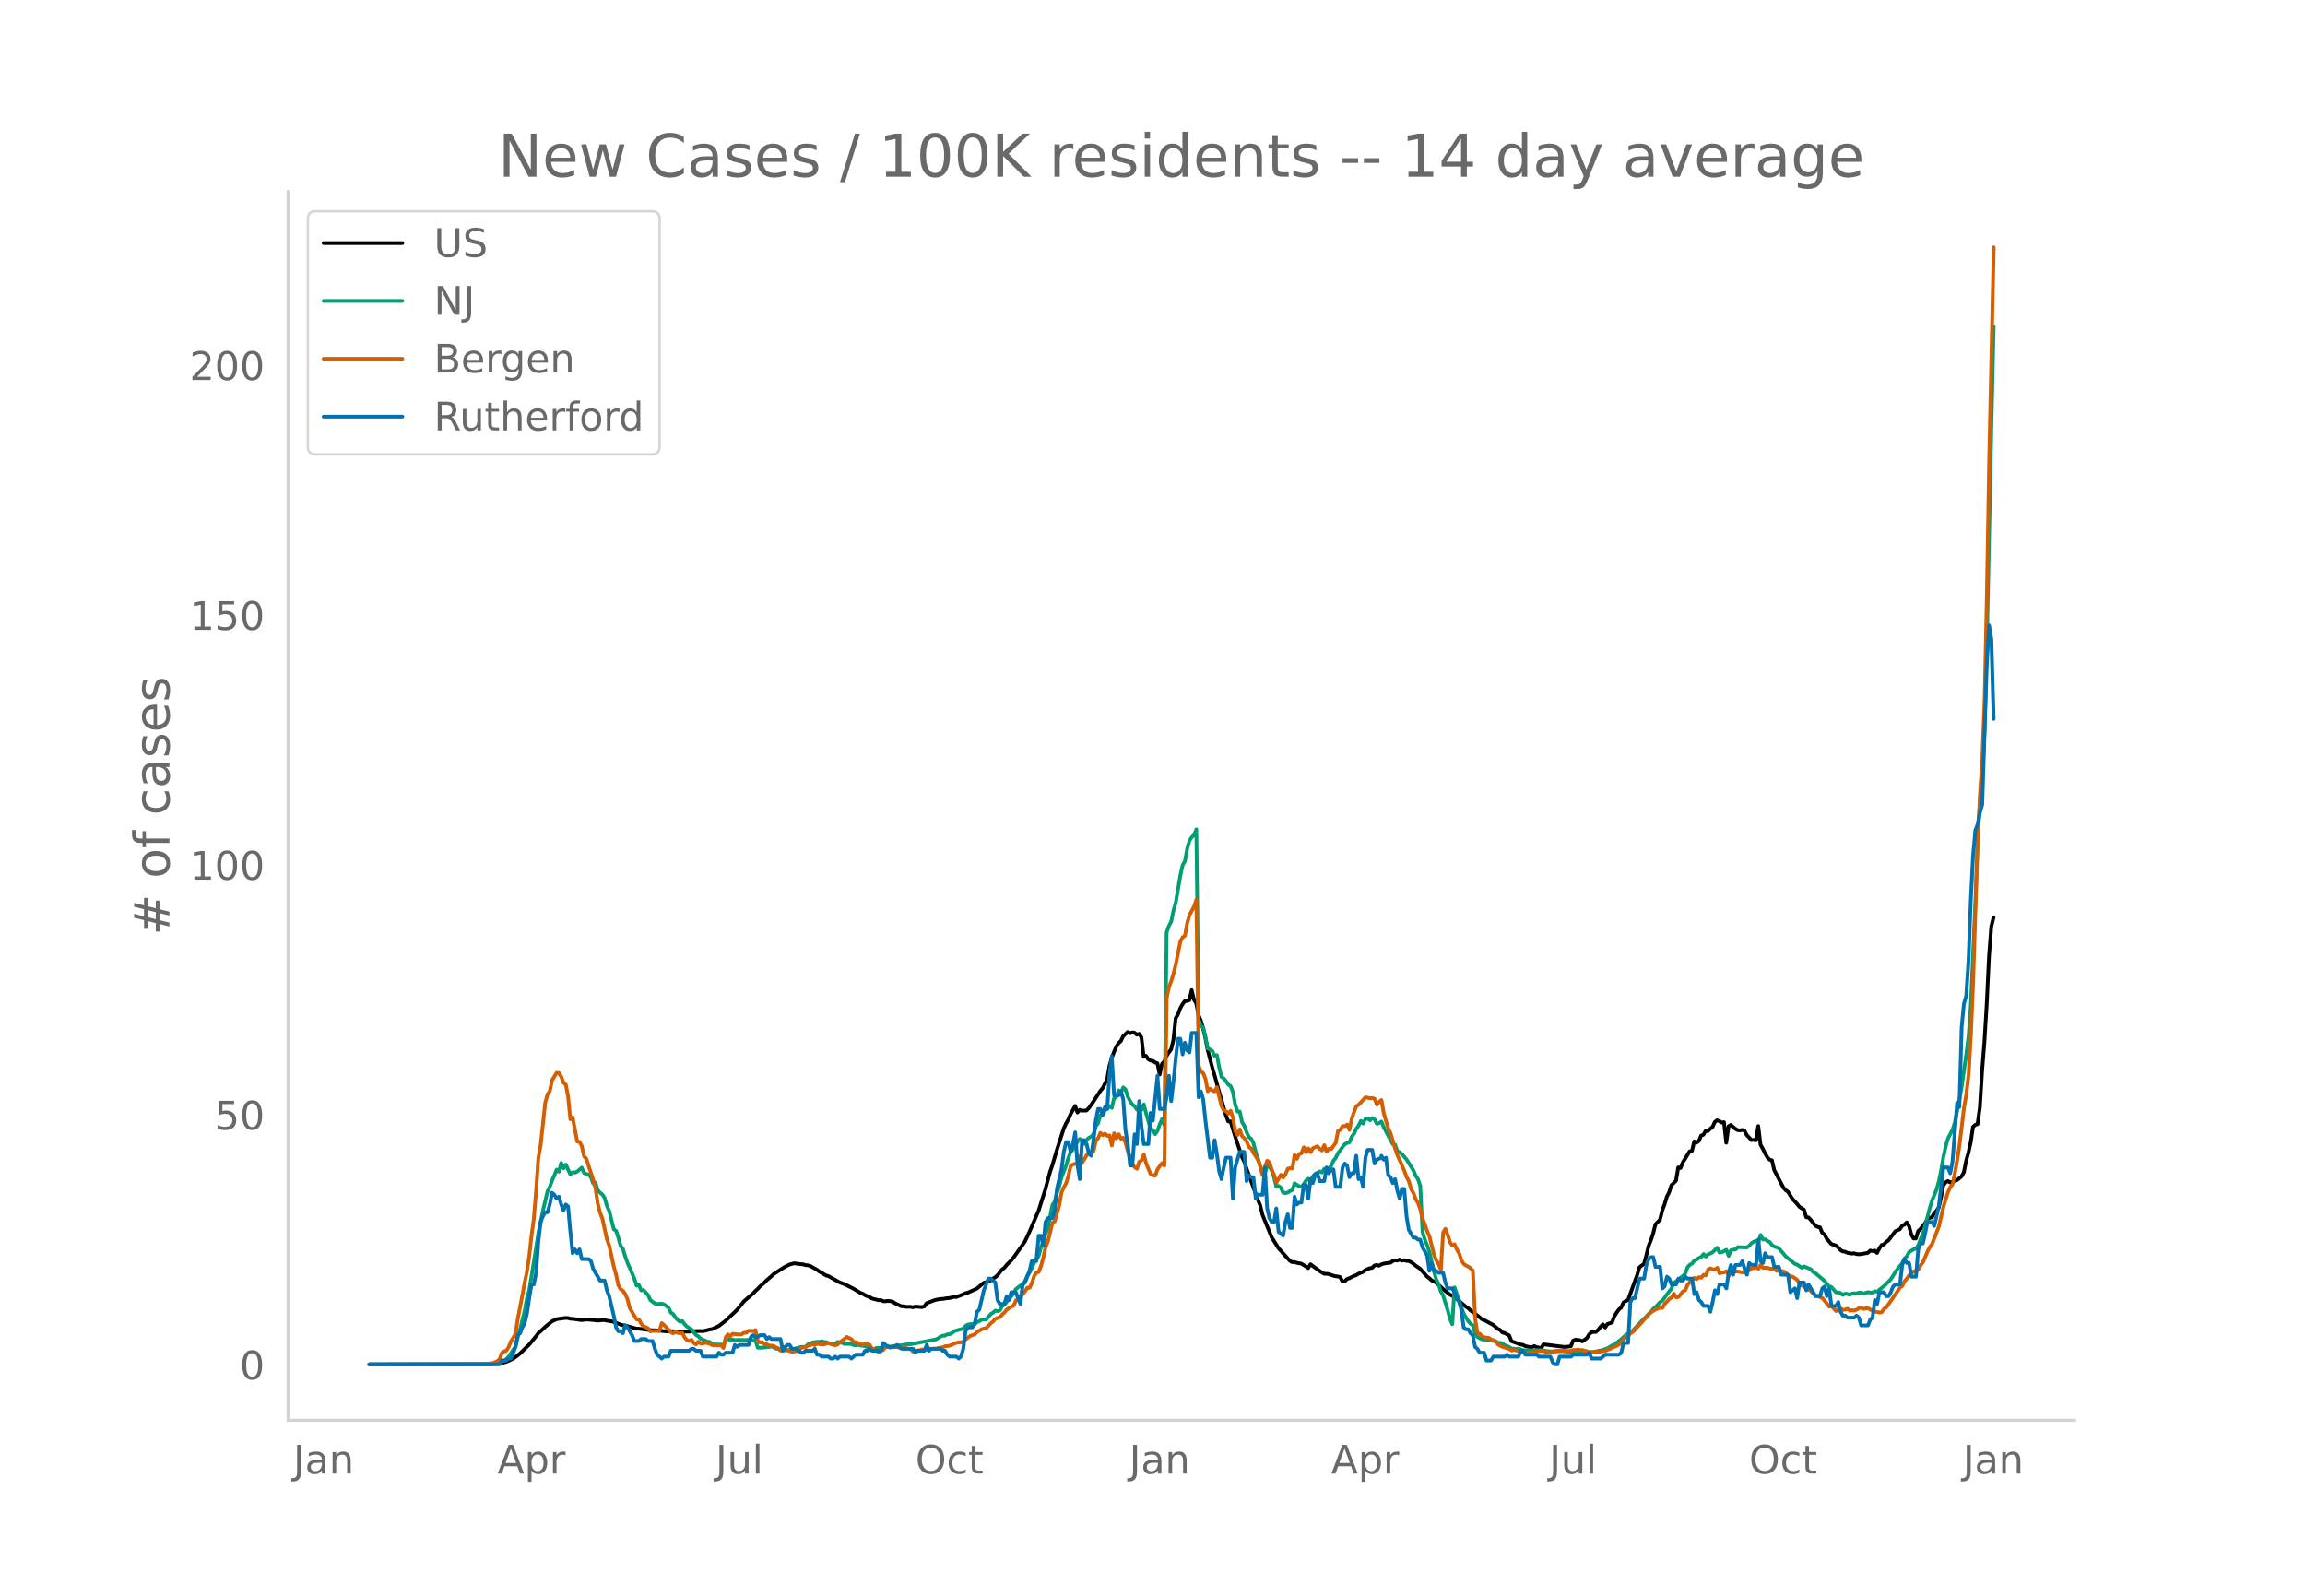 <svg height="864" viewBox="0 0 936 648" width="1248" xmlns="http://www.w3.org/2000/svg" xmlns:xlink="http://www.w3.org/1999/xlink"><defs><style>*{stroke-linecap:butt;stroke-linejoin:round}</style></defs><g id="figure_1"><path d="M0 648h936V0H0z" style="fill:#fff" id="patch_1"/><g id="axes_1"><path d="M117 576.72h725.4V77.76H117z" style="fill:none" id="patch_2"/><path clip-path="url(#p3b3c6db524)" d="m149.973 554.04 48.23-.095 3.71-.16 1.855-.282 1.855-.527 1.855-.824.927-.449 1.855-1.368.928-.74 3.71-3.617 2.782-3.394.928-1.262.927-.754 1.855-1.783 2.783-2.254 1.855-.851 1.855-.287 1.855-.22.927.035.928.296.927.013 3.71.54 1.856-.262 1.855.131 2.782.3 1.855-.157.928-.035.927.24 1.855.27.928.234 2.782 1.107.928.246.927.104 4.638 1.302.927.006 4.638.59 2.782.097 3.71.389 1.855-.075.928.009 1.855.317.927-.216 1.855.051 1.855.044.928-.182 3.71-.091.927.078 1.855-.43.928-.285.927-.094 2.783-1.304 2.782-2.136 4.638-4.427 1.855-2.289.927-1.162 3.71-3.19.928-.992.927-.827.928-1.002 1.855-1.622.927-.975 1.855-1.57.928-.89 4.637-2.98 1.855-.9 1.855-.502 2.783.373.927.07.928.297.927.08.928.25 2.782 1.572.928.707 2.782 1.607.928.254 4.637 2.595 1.855.651 3.71 1.876 2.783 1.7.927.298.928.626 1.855.769.927.57 2.783.701.927-.036.928.467.927-.016.928-.136 1.855.226.927.673 2.783 1.315.927-.045.928.244 1.855-.014.927.213.928-.301 2.782.21.928-.282.927-1.315 2.783-1.051.927-.31 1.855-.333.928-.021 1.855-.321.927-.05 1.855-.47.928.057 2.782-1.077.928-.494.927-.194 3.71-1.668 2.783-2.368.928-.22.927-.566.928-.134.927-.783.928-.495.927-.828 1.855-2.352.928-.66.927-1.176 1.855-1.855.928-1.118 4.637-6.516 1.855-3.977 3.71-8.584 2.783-8.803 1.855-6.91.927-2.693 1.855-6.26 2.783-8.674.927-2.031.928-1.65.927-2.172 1.855-3.349.928 2.679.927-1.075.928.337 1.855-.09.927-.998 1.855-2.61 2.783-4.302.927-1.1 1.855-3.576.928-5.398.927-3.298.928-2.478.927-2.124.928-1.467.927-.836.928-1.928 1.855-1.757.927.521.928-.353.927.133.928.798.927-.355.928 1.4.927 7.93.928-.411.927 1.419.928.524.927.094.928.7.927.296.928 4.59.927-4.314.928-.966.927-2.222.928-1.474.927-1.245.928-3.835.927-8.825.928-1.548.927-2.482.928-1.648.927-1.278.928-.017.927-.375.928-4.09.927 3.95.928 1.399.927 4.888.928 2.123.927 3.112.928 3.968.927 4.823 1.855 7.182.928 3.08 1.855 6.751 2.782 9.582.928 2.486.927-.032 1.855 6.05 2.783 8.385.927 1.872.928 2.809 1.855 5.08 2.782 7.714.928 2.208.927 3.824 3.71 9.1 2.783 4.453 3.71 4.166.927.97.928.569.927-.063.928.305 1.855.355 1.855 1.124.927.668.928-1.548 3.71 2.723 1.855 1.15.927-.02.928.137 1.855.64.927.224.928.095.927.26.928 1.757.927-.038.928-.958.927-.297 1.855-.949.928-.288.927-.6 1.855-.737.928-.739 1.855-.78.927-.117.928-.966.927-.23.928.3.928-.5.927-.313 1.855-.332.928-.053.927-.666.928-.345.927.154.928-.431.927.453.928-.202.927.28.928.042.927.467.928.628.927.786 1.855 1.267 2.783 3.134.927.711.928.876 1.855.922 2.782 2.569 1.855 1.538.928.742 1.855.974 4.637 3.955.928.57.927.916 1.855 1.281 2.783 2.293.927.36 3.71 1.985 1.855 1.61.928.408.927 1.047.928.234 1.855.975.927 2.341 3.71 1.355.928.12.927.528 1.855.375.928.029.927-.425.928.472.927.108.928.322.927-1.62 8.348 1.05.927-.02 1.855-.239.928-2.33.927-.342 1.855.209.928.497 1.855-1.347.927-1.525.928-.9 1.855-.107.927-.876.928-1.204.927-.975.928 1.279.927-1.404 1.855-.643.928-2.41.927-1.548.928-1.306.927-.718.928-2.108.927-.61.928-.367 3.71-10.189.927-3.11.928-.763.927-.612.928-3.4.927-3.895.928-2.32.927-2.715.928-3.767 1.855-1.888.927-3.78.928-2.441.927-3.118.928-1.785.927-2.858 1.855-1.813.928-5.446.927.266.928-2.308 2.782-4.474.928-.2.927-3.861.928.525.927-.678.928-2.166.927-.377.928-1.565.927.074.928-.924.927-.704.928-2.049.927-.704.928.36.927.588.928-.17.927 8.354.928-6.665.927-.585 1.855 1.624.928.5.927.115.928-.205.927.333.928 1.802.927.92.928 1.083.927-.094.928.197.927-5.794.928 7.56.927 1.62.928 1.886.927 1.603.928.986.927.235.928 3.986 3.71 7.105.928 1.058.927.623 1.855 2.952 1.855 1.943.928 1.196.927.63.928.494.927 3.14.928.078.927.97 1.855 2.405.928.471.927.163.928 2.237.927.66.928 1.736 1.855 2.168 1.855.594.927.8.928 1.066.927.531.928.123.927.434 1.855.327.928-.112.927.298.928.078.927-.05 2.783-.511.927-.923.928.196.927-.2.928.954.927-1.794.928-1.413.927-.209.928-1.062.927-.598 2.783-3.735 1.855-.813.927-1.432.928-.433.927-.92.928 1.49.927 3.437.928 1.622.927-.015.928-2.99.927-.83 1.855-2.36.928-1.484.927-.754.928-.141.927-1.703.928-.937.927-1.287.928-4.091.927-5.014.928-1.178.927-.547.928.593 2.782-.948 1.855-1.519.928-1.673.927-4.657.928-3.331.927-4.18.928-6.25.927-.84.928-.309.927-6.772.928-15.038.927-11.654.928-15.162.927-19.374.928-12.215.927-3.765h0" style="fill:none;stroke:#000;stroke-linecap:round;stroke-width:1.5" id="line2d_1"/><path clip-path="url(#p3b3c6db524)" d="m149.973 554.04 48.23-.082 2.782-.205 1.855-.408.928-.501.927-.26.928-.718.927-.94 1.855-2.858.928-1.174.927-4.027.928-3.146 1.855-7.364.927-5.176.928-3.211 2.782-17.25.928-6.183 1.855-8.906 1.855-7.815.927-1.82.928-2.631.927-2.063.928-2.345.927.842.928-3.557.927 2.208.928-1.553 1.855 3.966.927-.816.928.131.927-.416 1.855-1.617.928 2.21 1.855.685.928.953.927 2.565.928-.33.927 3.099.928.998.927.696.928 1.393.927 3.231.928 2.051 1.855 7.441.927.633.928 2.768.927 3.374.928 1.203.927 3.051.928 2.597 1.855 4.211.927 2.192.928 2.907.927-.293.928 2.203.927-.146 1.855 2.03.928 2.034 1.855 1.422.927.206 1.855-.147.928.28 1.855 1.352.927 2.01.928.567.927 1.408.928.997.927.72.928-.281.927 1.27.928.988 1.855 1.121 1.855 2.281.927.527.928.916 2.782 1.307.928.095.927.68.928.357.927-.06.928.098.927-.033.928.64.927-2.755.928-.065.927.248.928-.054.927.216.928-.118 3.71.066.927-.1 1.855.19.928-.154.927 3.144.928.05 1.855-.118.927-.219.928.003.927-.21.928.338.927.548.928.046.927.652 1.855.005.928-.135.927-.018.928-.163 3.71-1.082 1.855-.028.927-1.044.928-.173.927-.575 1.855-.24h.928l.927-.215 1.855.397 1.855.574 1.855.026.928-.737 1.855.344.927.503.928-.079 1.855.067.927.447.928.114.927-.262.928.32.927.053.928.232.927.348.928.57.927.345.928-.116.927-.453 1.855-.06.928.019.927-.454.928-.26.927.334 1.855-.441.928.04 4.637-.704.928.024 10.202-1.953.928-.491.927-.654.928-.368.927-.032.928-.52.927-.073.928-.412.927-.793 2.783-.808.927-.165.928-1.198.927-.517 1.855-.272.928.146.927-.868.928-.377.927-.582.928-.114.928.02 1.855-2.17.927-.585.928-.85.927.222.928-.294.927-1.705.928-.617 2.782-3.487.928-.945.927-1.903 1.855-1.464.928-.287.927-1.364.928-2.306.927-1.305.928-1.821.927-2.11 1.855-2.816.928-3.476.927-2.276.928-3.17.927-2.318 1.855-9.44.928-1.389.927-3.593.928-2.629.927-3.622 1.855-4.784.928-3.19.927-2.486.928-.812 1.855-3.223.927-1.14.928.9.927 1.14.928-1.584.927-.946.928-.407.927-.997.928-3.324.927-1.068.928-3.365.927.03.928-1.96.927-.66.928-1.056.927.727.928-3.979.927-.514.928-2.624.927 1.045.928-2.282.927.878.928 2.884.927 1.849.928 1.395.927.64.928 1.424.927-.565.928.68.927-2.302.928 3.657 1.855 6.345.927.504.928 1.604.927-1.373.928-2.619.927-2.154.928 2.456.927-78.196.928-2.71.927-1.703.928-4.528.927-3.2 1.855-10.995.928-4.23.927-1.517.928-5.156.927-3.257.928-1.41.927-.796.928-2.392.927 77.083.928 2.671.927.674.928 3.967.927 4.603.928.43.927.61.928 1.948.927-.31.928 5.006.927 3.829.928.618.927 1.183.928 1.384.927.551.928 2.41.927 5.105.928 2.87.927-.046.928 4.305.927 1.534.928 2.581.927 1.957.928.718.927 1.778.928 3.678.927 2.476 1.855 6.837.928-.788.927-2.934.928.021.927 1.929.928 2.663.927 3.755.928-.234.927.684.928 2.043.927.132.928-.223.927-.617.928-.362.927-2.77 1.855 1.244.928.135.927-1.064.928-1.377.927-.798.928.648.927-1.58.928-1.072.927-.39.928-.566.927.438.928-1.502.927.522.928-.698.927-1.013.928-2.087.927-1.133.928-1.937.927-1.171.928-1.378.927-1.104.928-.524.927-.212.928-2.257.927-1.304.928-1.95.927-1.303.928-1.887.927 1.051.928-1.854.927-.223.928.757.927-.919.928.522.927 1.78.928-.236.928-.633.927 2.294 3.71 6.934.928.171.927 2.758.928.241.927.854 1.855 2.12 2.783 4.474.927 2.217.928 1.332.927 2.762.928 18.735.927 2.986.928 2.37.927 2.73 1.855 7.926.928 3.184.927 1.958.928 2.995.927 1.543 1.855 6.012.928 3.48.927 2.211.928-14.942 1.855 5.202.927 2.964.928 2.503 1.855 3.054.927 1.037.928.585.927 3.403.928 1.39 1.855.958 1.855.143.927.281 1.855.204.928.093.927.638.928.038.927.246.928.795.927.279.928.457.927.585.928.033.927.15.928-.173 1.855.661 1.855.072 2.782.018.928-.149 1.855.054.927.044.928.245 1.855.215 4.637-.184 4.638.449 1.855-.043 3.71.243 2.782-.297 3.71-.833 1.855-.673 1.855-1.101.928-.369 1.855-1.501.927-.677 1.855-1.732 1.855-1.01.928-.703 2.782-3 .928-1.034 1.855-1.74.927-1.068.928-.867.927-1.174.928-.714 1.855-2.04.927-.556 1.855-2.566 1.855-2.451.928-2.256.927-.564 1.855-1.524.928-.73.927-.907.928-2.601.927-1.01.928-.459.927-1.245.928-.372.927-.696.928-.327.927-1.22.928 1.028.927-.94.928-.333.927-.501 1.855-1.837.928 1.966.927-.147 1.855-.964.928 2.452.927-2.26.928-.254.927-.118.928-.914 3.71.105.927-.68.928-1.042.927-.612.928-.318.927.535.928-2.955.927 1.872.928-.069.927.699.928.424.927 1.203.928.63.927.244.928.454 1.855 2.173.928 1.123 3.71 3.016.927.305 1.855 1.261.928-.527 1.855.736.927.41.928 1.124.927.473 3.71 3.15.928 1.217.927.974.928.266 1.855 2.177.927.018.928.275.927.746.928-.534.927.126.928.362.927-.52.928-.088.927.037.928-.313.927-.059.928.524.927-.43.928-.226.927.149.928.014.927-.57.928.232.927-.84 1.855-1.459 2.783-2.798 1.855-2.975.927-1.299 1.855-2.23.928-1.92.927-.93.928-1.677 1.855-1.102.927-.274.928-1.434.927-2.467.928-2.024 1.855-6.874.927-3.615.928-3.09 1.855-4.498.927-3.345.928-4.513.927-5.416.928-4.252.927-3.22 1.855-3.564.928-2.939 1.855-9.293.927-5.27 1.855-12.981.928-7.415.927-12.48 1.855-42.398.928-24.29.927-16.834.928-10.53.927-17.684.928-35.057 1.855-88.571.927-40.382h0" style="fill:none;stroke:#009e73;stroke-linecap:round;stroke-width:1.5" id="line2d_2"/><path clip-path="url(#p3b3c6db524)" d="m149.973 554.04 45.447-.109 2.783-.155.927-.218.928-.016 1.855-.808.927-.746.928-2.535.927-.684.928-.31.927-1.462.928-2.348.927-1.399.928-1.772.927-5.986 1.855-9.546.928-5.131.927-4.416.928-6.28.927-8.334.928-6.857.927-11.225.928-13.589.927-5.162 1.855-17.133.928-3.467.927-1.275.928-4.447 1.855-2.985.927.078.928 1.446.927 2.534.928.684.927 4.867.928 9.235.927-.762 1.855 9.78.928.17.927 1.649.928 4.213.928.917.927 3.032 1.855 5.535.928 3.53.927 6.172.928 3.638.927 2.425 1.855 8.396.928 2.596 1.855 8.458.927 3.327.928 4.354.927 1.586.928.621.927 1.306.928 2.115.927 3.638 1.855 3.079.928 1.492.927-.015.928 1.787.927.996 1.855.84.928 1.243.927-.171 2.783.031.927-3.187.928.777 2.782 2.876.928.498.927-.73.928.512.927.233.928-.217.927 1.803.928 1.104.927.42.928-.529.927 1.29.928.638.927-1.15.928.746h.927l.928-.342 1.855.42.927.575 2.783.078.927.046.928 1.027.927-4.37.928-1.134.927.793.928-1.026 1.855.217.927.078.928-.093.927-.622.928-.016.927-.762.928-.046.927.17.928-.435.927 4.4.928.638.927-.14.928.855.927.016.928.497 1.855.156.927.653.928.264.927.964.928-.373.927.046 1.855.467.928.42 1.855-.311.927-.53.928-.699.927-.404.928.031.927-.684.928-.14.927-.404.928.357.927-.606.928.249 1.855.124.927-.42.928-.14 1.855.7.927.156.928-.311.927-.902 1.855-1.368.928-.793 1.855.886.927 1.182.928.062.927.357.928.514.927.077 1.855-.17.928.357.927 1.524.928.248 1.855 1.197.927-.606.928-.404.927-1.228.928-.11.927.483.928-.358.927-.031 1.855.389 1.855-.233.928.56.927.093.928.217.927.949.928-.078.927-.373.928-.063.927-.357.928.155.927-.015.928-.404.927.062.928-.093.927.062.928-.342.927-.187.928-.062.927-.467.928-.062.927-.186.928-.342.927-.513.928-.296.927-.17.928.015.927-.389.928-.855 1.855-1.384.927-.357.928-.234.927-1.057 1.855-1.057.928-.311.928-.171.927-.886.928-1.042.927-.73.928-1.12.927-.358.928-.233.927-1.135.928-.824.927-1.135.928-.7 1.855-.932.927-2.084 1.855-1.897.928-.684.927-1.166.928-1.446.927.016.928-1.944.927-2.845.928-1.415.927-.233.928-2.394.927-3.452.928-4.213.927-2.223 1.855-7.712.928-.544 1.855-6.608.927-5.24.928-1.99.927-1.694.928-3.016.927-4.012.928-.544.927-.28.928-.124.927-3.047.928 2.752 1.855-3.11.927-1.01.928.357.927-.902.928-4.26.927-1.073.928-2.16.927.932.928-.606.927.87.928-.124.927 4.074.928-4.96.927 2.052.928-1.679.927 1.85.928-.404.927 2.068.928 3.436 1.855 5.208.927 1.29.928.592.927-2.861.928-.56.927-2.379.928 3.592 1.855 4.415.927.389.928.202.927-2.627 1.855-2.488.928 1.057.927-67.974.928-4.602.927-2.348.928-3.125.927-3.731 1.855-9.25.928-1.773.927-.591.928-5.146.927-3.296 1.855-3.405.928-2.799.927 67.508.928 2.316.927.638.928 2.363.927 4.99.928-1.072.927.762.928.357.927-1.679 1.855 7.634.928 1.773.927.342.928.979.927-1.166.928 2.814.927 5.457.928 1.57.927-2.3.928 2.783.927.824.928 1.368.927 2.192.928.59.927 1.82.928 1.384.927 1.632.928 2.519.927 3.25.928-3.22.927-2.409.928.669.927 3.078.928 2.037.927 3.125 1.855-3.188.928 1.089.927-1.306.928-2.239.927-.233.928.124.927-5.535.928 1.633.927-2.006.928-.249.927-2.44.928 2.067.927-1.617.928 1.524.927-1.617 1.855-.793.928 1.12.927.56.928-2.115.927 2.674.928-1.197.927.14 1.855-2.612.928-4.789.927-.466.928-1.509.927.032.928-.638.927 2.161.928-4.524.927-2.721.928-2.363.927-.607.928-.932 1.855-2.1 1.855.39.927-.11.928.343.927 2.41.928-1.182.928-.73.927 5.332 1.855 6.281.928 1.912 1.855 6.297.927 2.612 1.855 4.074.928 2.223.927 2.55.928 1.71.927 3.187.928 1.602.927 2.503.928 1.492.927 2.675.928 3.762.927 2.254.928 2.846.927 2.068 1.855 7.478.928 2.285.927 1.369.928 2.44.927-15.127.928-1.508.927 2.425.928 2.97.927 1.383.928-.513.927 2.115.928 1.57.927 2.86.928 1.416.927.653.928.45.927.685.928.964.927 19.496.928 5.877.927.233.928.949.927.497 1.855.234.928.7.927.201.928.653.927 1.104.928.575.927.42 2.783.855.927.622.928-.202 1.855.327.927.45.928.296.927.124 1.855-.062.928-.202.927-.047.928-.326 1.855-.187h.927l.928.42 1.855.202 1.855-.466.927-.265.928.11 1.855-.047 1.855.155 1.855-.466.927-.016.928-.155.927.17.928.016 2.782.778 1.855.093.928-.14 1.855-.124 1.855-.327 1.855-.762 2.782-1.275.928-.482.927-.901.928-1.213.927-1.01.928-.514.927-.902.928-.59.927-.824.928-1.182 1.855-1.959.927-1.12.928-.854.927-1.26.928-.793 1.855-1.12 1.855-.777.927.156.928-1.726.927-.84.928-1.134.927-.451.928-1.633.927 1.493.928-.156 1.855-2.332.927-.404.928-2.192.927-1.042.928-.762.927-1.041.928.466.927-.762.928.249.927-1.213.928.233.927-2.394.928-.45.927.435.928.015.927-.668.928 2.27.927-.327.928-.109.927-.466.928 1.912.927-1.228.928-.342.927-.202.928-.031 1.855.404.927-.482.928-.047.927-.342.928-.762.927-.093.928-.311.927.575.928-1.57.927 1.15 1.855-.015.928.326.927.125.928-.264.927 1.088.928-.047 1.855.202.928.576.927 1.166.928.342.927.109 1.855 1.321.928 1.617.927.669.928.326.927 1.088.928.187.927.59.928 1.074.927.824.928.077.927.544.928.343 2.782 3.513.928-.124 1.855 1.897.927-.824.928-.187.927.59.928-.139.927-.358.928.793.927-.186.928.124.927-.342.928-.622.927-.14.928.451.927-.233.928-.062 1.855 1.15 2.782.607.928-.187.927-1.322.928-.606 5.565-8.022.927-.653.928-1.975.927-1.088.928-1.322 1.855-1.586.927.031.928-.777.927-1.695.928-1.197 1.855-4.353.927-1.804.928-1.212 2.782-7.245 1.855-8.023 1.855-5.924.928-1.928.927-1.243.928-4.463.927-5.192.928-6.142 1.855-15.33.927-5.332.928-8.07.927-16.122.928-21.845 1.855-57.992.927-18.253.928-13.993.927-24.067.928-42.943.927-54.23 1.855-86.444h0" style="fill:none;stroke:#d55e00;stroke-linecap:round;stroke-width:1.5" id="line2d_3"/><path clip-path="url(#p3b3c6db524)" d="M149.973 554.04h52.867l.928-1.584h1.855l.927-.792h.928l1.855-4.75.927-4.752.928-.792.927-2.375.928-1.584.927-3.96.928-6.334.927-5.543h.928l.927-4.752.928-12.67.927-7.918.928-2.376.927-1.583h.928l.927-3.168.928-4.75.927.79.928 1.585.927-.792.928 3.167.927 2.376.928-2.376.927.792.928 10.294.927 8.71.928-1.583.927 1.584.928-1.584.927 3.96h2.783l.928.791.927 3.168 2.783 4.75h1.855l.927 3.96.928 2.376 1.855 7.918.927 4.752.928 1.583h.927l.928.792.927-3.167.928.792 1.855 3.167.927 2.376h1.855l.928-.792h1.855l.927.792h1.855l.928 3.167.927 2.376 1.855 1.583.928-.791h1.855l.927-2.376h7.42l.928-.792h.927l.928.792h1.855l.927 2.376h5.565l.928-1.584.927.792h.928l.927-.792h2.783l.927-3.168.928.792.927-.792h3.71l.928-3.167.927-.792.928.792h.927l.928-.792h1.855l.927 1.584.928-.792.927.792h3.71l.928 4.751.927-1.584.928-.792h.927l.928 1.584h1.855l1.855 1.584h.927l.928-.792h2.782l.928-.792.927 2.376h.928l.927.792h2.783l.927.791h.928l.927-.791.928.791.927-.791h3.71l.928.791 1.855-1.583h2.782l.928-1.584h.927l.928-.792.927.792h3.71l.928-3.167 1.855 1.583h2.782l.928-.792 1.855 1.584h4.637l.928 1.584.927-.792h2.783l.927-2.376.928 2.376.927-.792h3.71l.928.792h.927l.928 1.584.927.792h2.783l.927.791.928-.791.927-3.168.928-7.127.927-1.583h1.855l.928-1.584.927-4.751.928-.792 1.855-7.919 1.855-4.751h.928l1.855 1.584.927 7.127.928 1.583h1.855l.927-3.167.928 1.584.927-3.168h1.855l1.855 4.751.928-7.918.927-.792 1.855-4.751.928-3.96h1.855l.927-10.294h.928l.927 3.96.928-9.503.927-1.584h1.855l.928-3.167.927-8.71 1.855-7.92.928-7.126.927-3.96h.928l.927 3.96.928-3.167.927-4.752.928 13.462.927 5.543.928-15.837h.927l.928 1.584.927 3.959.928.792.927-6.335.928-7.919.927-4.751h.928l.927 2.376.928-3.168.927.792.928-14.254.927-7.126.928 15.837h1.855l.927-1.584.928 3.168.927 12.67.928 5.543.927 8.71h.928l.927-12.67.928 3.96.927-17.421.928 10.294.927 7.127h1.855l.928-12.67.927 3.167 1.855-18.213.928 13.462h1.855l.927-4.751.928-8.71.927 10.294.928-7.92.927-9.501.928-7.92h.927l.928 6.336.927-4.751.928 3.167.927.792.928-7.919h1.855l.927 26.132.928-2.376.927 3.168.928 8.71 1.855 15.046h.927l.928-7.127.927 5.543.928 7.127.927 3.167.928-4.751.927-3.96h1.855l.928 16.63.927-12.67 1.855-6.335h1.855l.928 11.878.927-2.376.928.792h.927l.928 8.71.927-1.583h1.855l.928-11.086.927 16.629.928 3.96.927 1.583h.928l.927-5.543.928 9.502 1.855 1.584.927-5.543.928-3.167.927 5.543h.928l.927-12.67.928 3.167.927-.792h.928l.927-7.126h.928l.927 5.543.928-7.919.927 1.584.928-3.168.927-.792.928 3.168h1.855l.927-5.543.928 2.375.927-1.583h.928l.927 7.126h1.855l.928-7.918.927-1.584.928.792.927 4.751.928-1.584h.927l.928-7.126.927 9.502.928-.792.927 3.96.928-11.878.927-3.168h1.855l.928 5.543.927-1.584 1.856-.791v-.792l.927 1.583.928-.791.927 7.126.928.792.927 2.376.928-1.584.927 4.751.928 3.168.927-3.96h.928l.927 11.086.928 5.543 1.855 3.168h.927l.928.792h.927l.928 3.167 1.855 3.168.927 6.335.928-3.168.927 3.168h.928l.927.791h1.855l.928 3.96.927 2.375h1.855l.928 1.584.927 2.376.928 1.583.927 3.168.928 7.127.927.791h.928l.927 1.584.928.792.927 4.751.928.792.927 1.584h1.855l.928 3.167h1.855l.927-1.583h4.638l.927-.792.928.792h3.71l.927-2.376h.928l.927 1.584h4.638l.927.792h4.638l.927 2.375.928.792h.927l.928-3.167h4.637l.928-.792h5.565l.927-.792.928 2.375h3.71l1.855-1.583h5.565l.927-.792.928-3.96h1.855l.927-16.629.928-1.583h.927l1.855-7.919h1.855l.928-5.543.927-2.376.928-.791h.927l.928 3.959h1.855l.927 8.71.928-.792.927-3.959.928.792.927 2.376h1.855l.928-2.376.927.792h.928l.927-1.584.928.792h1.855l.927 6.335.928-.792.927 3.168.928.791.927 1.584h1.855l.928 2.376.927-3.96.928-4.75.927 1.583.928-3.96h1.855l.927 1.584.928-6.335.927-3.167.928 3.96.927-3.96h1.855l.928-1.584.927 3.168.928 2.375.927-4.75.928.791h1.855l.927-10.294.928 8.71.927.792.928-3.96.927 1.585h1.855l.928 3.959h1.855l.928 3.167h2.782l.928 7.127 1.855-1.584.927 3.96.928-6.335h1.855l.927 3.167.928-2.375 2.782 4.75h1.855l.928-3.167.927-.792.928 3.96.927-3.168.928 7.127h1.855l.927-1.584.928 3.96.927 1.583h.928l.927.792h2.783l.927-.792.928.792.927 3.168h2.783l.927-2.376.928-.792.927-7.126.928 1.583.927-4.75h1.855l.928 1.583h.927l.928-1.584.927-2.376.928-.791h1.855l.927-7.919.928-2.376.927 1.584h.928l.927 5.543h1.855l.928-11.086.927-2.375h.928l.927-3.96.928-4.751h1.855l.927 1.584 1.855-7.919 1.855-15.837h1.855l.928 2.375.927-4.75 1.855-23.757.928 1.584.927-32.466.928-9.503.927-3.167.928-14.254.927-24.547.928-18.213.927-10.294.928-2.376.927-4.751.928-3.168 1.855-57.014.927-15.837.928 5.543.927 32.466h0" style="fill:none;stroke:#0072b2;stroke-linecap:round;stroke-width:1.5" id="line2d_4"/><path d="M117 576.72V77.76" style="fill:none;stroke:#d3d3d3;stroke-linecap:square;stroke-linejoin:miter;stroke-width:1.25" id="patch_3"/><path d="M117 576.72h725.4" style="fill:none;stroke:#d3d3d3;stroke-linecap:square;stroke-linejoin:miter;stroke-width:1.25" id="patch_4"/><g id="matplotlib.axis_1"><g id="xtick_1"><g style="fill:#696969" transform="matrix(.16 0 0 -.16 119.09 598.378)" id="text_1"><defs><path d="M9.813 72.906h9.859V5.078q0-13.187-5-19.14-5-5.954-16.094-5.954h-3.75v8.297h3.078q6.531 0 9.219 3.672Q9.813-4.39 9.813 5.078z" id="DejaVuSans-74"/><path d="M34.281 27.484q-10.89 0-15.093-2.484-4.204-2.484-4.204-8.5 0-4.781 3.157-7.594 3.156-2.797 8.562-2.797 7.485 0 12 5.297 4.516 5.297 4.516 14.078v2zm17.922 3.72V0H43.22v8.297Q40.14 3.328 35.547.953q-4.594-2.375-11.234-2.375-8.391 0-13.36 4.719Q6 8.016 6 15.922q0 9.219 6.172 13.906 6.187 4.688 18.437 4.688h12.61v.89q0 6.203-4.078 9.594-4.078 3.39-11.453 3.39-4.688 0-9.141-1.124-4.438-1.125-8.531-3.375v8.312q4.921 1.906 9.562 2.844 4.64.953 9.031.953 11.875 0 17.735-6.156 5.86-6.14 5.86-18.64z" id="DejaVuSans-97"/><path d="M54.89 33.016V0h-8.984v32.719q0 7.765-3.031 11.61-3.031 3.858-9.078 3.858-7.281 0-11.484-4.64-4.204-4.625-4.204-12.64V0H9.08v54.688h9.03v-8.5q3.235 4.937 7.594 7.374Q30.078 56 35.797 56q9.422 0 14.25-5.828 4.844-5.828 4.844-17.156z" id="DejaVuSans-110"/></defs><use xlink:href="#DejaVuSans-74"/><use x="29.492" xlink:href="#DejaVuSans-97"/><use x="90.771" xlink:href="#DejaVuSans-110"/></g></g><g id="xtick_2"><g style="fill:#696969" transform="matrix(.16 0 0 -.16 201.985 598.378)" id="text_2"><defs><path d="M34.188 63.188 20.797 26.906h26.812zm-5.579 9.718h11.188L67.578 0h-10.25l-6.64 18.703h-32.86L11.188 0H.78z" id="DejaVuSans-65"/><path d="M18.11 8.203v-29H9.077v75.484h9.031v-8.296q2.844 4.875 7.157 7.234Q29.594 56 35.594 56q9.968 0 16.187-7.906 6.235-7.907 6.235-20.797T51.78 6.484q-6.218-7.906-16.187-7.906-6 0-10.328 2.375-4.313 2.375-7.157 7.25zm30.578 19.094q0 9.906-4.079 15.547-4.078 5.64-11.203 5.64-7.14 0-11.218-5.64-4.079-5.64-4.079-15.547 0-9.906 4.078-15.547 4.079-5.64 11.22-5.64 7.124 0 11.202 5.64t4.078 15.547z" id="DejaVuSans-112"/><path d="M41.11 46.297q-1.516.875-3.297 1.281Q36.03 48 33.89 48q-7.625 0-11.703-4.953-4.079-4.953-4.079-14.234V0H9.08v54.688h9.03v-8.5q2.844 4.984 7.375 7.39Q30.031 56 36.531 56q.922 0 2.047-.125 1.125-.11 2.484-.36z" id="DejaVuSans-114"/></defs><use xlink:href="#DejaVuSans-65"/><use x="68.408" xlink:href="#DejaVuSans-112"/><use x="131.885" xlink:href="#DejaVuSans-114"/></g></g><g id="xtick_3"><g style="fill:#696969" transform="matrix(.16 0 0 -.16 290.576 598.378)" id="text_3"><defs><path d="M8.5 21.578v33.11h8.984V21.922q0-7.766 3.016-11.656 3.031-3.875 9.094-3.875 7.265 0 11.484 4.64 4.234 4.64 4.234 12.656v31h8.985V0h-8.984v8.406Q42.047 3.422 37.718 1q-4.313-2.422-10.032-2.422-9.421 0-14.312 5.86Q8.5 10.296 8.5 21.578zM31.11 56z" id="DejaVuSans-117"/><path d="M9.422 75.984h8.984V0H9.422z" id="DejaVuSans-108"/></defs><use xlink:href="#DejaVuSans-74"/><use x="29.492" xlink:href="#DejaVuSans-117"/><use x="92.871" xlink:href="#DejaVuSans-108"/></g></g><g id="xtick_4"><g style="fill:#696969" transform="matrix(.16 0 0 -.16 371.726 598.378)" id="text_4"><defs><path d="M39.406 66.219q-10.75 0-17.078-8.016-6.312-8-6.312-21.828 0-13.766 6.312-21.781 6.328-8 17.078-8 10.735 0 17.016 8 6.281 8.015 6.281 21.781 0 13.828-6.281 21.828-6.281 8.016-17.016 8.016zm0 8q15.328 0 24.5-10.281 9.188-10.282 9.188-27.563 0-17.234-9.188-27.516-9.172-10.28-24.5-10.28-15.375 0-24.593 10.25-9.204 10.265-9.204 27.546t9.204 27.563q9.218 10.28 24.593 10.28z" id="DejaVuSans-79"/><path d="M48.781 52.594v-8.407q-3.812 2.11-7.64 3.157-3.828 1.047-7.735 1.047-8.75 0-13.593-5.547-4.829-5.532-4.829-15.547 0-10.016 4.829-15.563 4.843-5.53 13.593-5.53 3.907 0 7.735 1.046 3.828 1.047 7.64 3.156V2.094Q45.016.344 40.984-.531q-4.015-.89-8.562-.89-12.36 0-19.64 7.765-7.266 7.765-7.266 20.953 0 13.375 7.343 21.031Q20.22 56 33.016 56q4.14 0 8.093-.86 3.953-.843 7.672-2.546z" id="DejaVuSans-99"/><path d="M18.313 70.219V54.688h18.5v-6.985h-18.5V18.016q0-6.688 1.828-8.594 1.828-1.906 7.453-1.906h9.218V0h-9.218q-10.407 0-14.36 3.875-3.953 3.89-3.953 14.14v29.688H2.687v6.984h6.594V70.22z" id="DejaVuSans-116"/></defs><use xlink:href="#DejaVuSans-79"/><use x="78.711" xlink:href="#DejaVuSans-99"/><use x="133.691" xlink:href="#DejaVuSans-116"/></g></g><g id="xtick_5"><g style="fill:#696969" transform="matrix(.16 0 0 -.16 458.556 598.378)" id="text_5"><use xlink:href="#DejaVuSans-74"/><use x="29.492" xlink:href="#DejaVuSans-97"/><use x="90.771" xlink:href="#DejaVuSans-110"/></g></g><g id="xtick_6"><g style="fill:#696969" transform="matrix(.16 0 0 -.16 540.524 598.378)" id="text_6"><use xlink:href="#DejaVuSans-65"/><use x="68.408" xlink:href="#DejaVuSans-112"/><use x="131.885" xlink:href="#DejaVuSans-114"/></g></g><g id="xtick_7"><g style="fill:#696969" transform="matrix(.16 0 0 -.16 629.114 598.378)" id="text_7"><use xlink:href="#DejaVuSans-74"/><use x="29.492" xlink:href="#DejaVuSans-117"/><use x="92.871" xlink:href="#DejaVuSans-108"/></g></g><g id="xtick_8"><g style="fill:#696969" transform="matrix(.16 0 0 -.16 710.265 598.378)" id="text_8"><use xlink:href="#DejaVuSans-79"/><use x="78.711" xlink:href="#DejaVuSans-99"/><use x="133.691" xlink:href="#DejaVuSans-116"/></g></g><g id="xtick_9"><g style="fill:#696969" transform="matrix(.16 0 0 -.16 797.095 598.378)" id="text_9"><use xlink:href="#DejaVuSans-74"/><use x="29.492" xlink:href="#DejaVuSans-97"/><use x="90.771" xlink:href="#DejaVuSans-110"/></g></g></g><g id="matplotlib.axis_2"><g id="ytick_1"><g style="fill:#696969" transform="matrix(.16 0 0 -.16 97.32 560.119)" id="text_10"><defs><path d="M31.781 66.406q-7.61 0-11.453-7.5Q16.5 51.422 16.5 36.375q0-14.984 3.828-22.484 3.844-7.5 11.453-7.5 7.672 0 11.5 7.5 3.844 7.5 3.844 22.484 0 15.047-3.844 22.531-3.828 7.5-11.5 7.5zm0 7.813q12.266 0 18.735-9.703 6.468-9.688 6.468-28.141 0-18.406-6.468-28.11-6.47-9.687-18.735-9.687-12.25 0-18.718 9.688-6.47 9.703-6.47 28.109 0 18.453 6.47 28.14Q19.53 74.22 31.78 74.22z" id="DejaVuSans-48"/></defs><use xlink:href="#DejaVuSans-48"/></g></g><g id="ytick_2"><g style="fill:#696969" transform="matrix(.16 0 0 -.16 87.14 458.664)" id="text_11"><defs><path d="M10.797 72.906h38.719v-8.312H19.828v-17.86q2.14.735 4.281 1.094 2.157.36 4.313.36 12.203 0 19.328-6.688 7.14-6.688 7.14-18.11 0-11.765-7.328-18.296-7.328-6.516-20.656-6.516-4.593 0-9.36.781-4.75.782-9.827 2.344v9.922q4.39-2.39 9.078-3.563 4.687-1.171 9.906-1.171 8.453 0 13.375 4.437 4.938 4.438 4.938 12.063 0 7.609-4.938 12.047-4.922 4.453-13.375 4.453-3.953 0-7.89-.875-3.922-.875-8.016-2.735z" id="DejaVuSans-53"/></defs><use xlink:href="#DejaVuSans-53"/><use x="63.623" xlink:href="#DejaVuSans-48"/></g></g><g id="ytick_3"><g style="fill:#696969" transform="matrix(.16 0 0 -.16 76.96 357.21)" id="text_12"><defs><path d="M12.406 8.297h16.11v55.625l-17.532-3.516v8.985l17.438 3.515h9.86V8.296H54.39V0H12.406z" id="DejaVuSans-49"/></defs><use xlink:href="#DejaVuSans-49"/><use x="63.623" xlink:href="#DejaVuSans-48"/><use x="127.246" xlink:href="#DejaVuSans-48"/></g></g><g id="ytick_4"><g style="fill:#696969" transform="matrix(.16 0 0 -.16 76.96 255.756)" id="text_13"><use xlink:href="#DejaVuSans-49"/><use x="63.623" xlink:href="#DejaVuSans-53"/><use x="127.246" xlink:href="#DejaVuSans-48"/></g></g><g id="ytick_5"><g style="fill:#696969" transform="matrix(.16 0 0 -.16 76.96 154.302)" id="text_14"><defs><path d="M19.188 8.297h34.421V0H7.33v8.297q5.609 5.812 15.296 15.594 9.703 9.797 12.188 12.64 4.734 5.313 6.609 9 1.89 3.688 1.89 7.25 0 5.813-4.078 9.469-4.078 3.672-10.625 3.672-4.64 0-9.797-1.61-5.14-1.609-11-4.89v9.969Q13.767 71.78 18.938 73q5.188 1.219 9.485 1.219 11.328 0 18.062-5.672 6.735-5.656 6.735-15.125 0-4.5-1.688-8.531-1.672-4.016-6.125-9.485-1.218-1.422-7.765-8.187-6.532-6.766-18.453-18.922z" id="DejaVuSans-50"/></defs><use xlink:href="#DejaVuSans-50"/><use x="63.623" xlink:href="#DejaVuSans-48"/><use x="127.246" xlink:href="#DejaVuSans-48"/></g></g><g style="fill:#696969" transform="matrix(0 -.2 -.2 0 68.8 379.813)" id="text_15"><defs><path d="M51.125 44H36.922l-4.11-16.313h14.313zm-7.328 27.781-5.078-20.265h14.265L58.11 71.78h7.813L60.89 51.516h15.234V44h-17.14l-4-16.313h15.53V20.22H53.079L48 0h-7.813l5.032 20.219H30.906L25.875 0h-7.86l5.079 20.219H7.719v7.468h17.187L29 44H13.281v7.516h17.625l4.985 20.265z" id="DejaVuSans-35"/><path d="M30.61 48.39q-7.22 0-11.422-5.64-4.204-5.64-4.204-15.453 0-9.813 4.172-15.453 4.188-5.64 11.453-5.64 7.188 0 11.375 5.655 4.203 5.672 4.203 15.438 0 9.719-4.203 15.406-4.187 5.688-11.375 5.688zm0 7.61q11.718 0 18.406-7.625 6.703-7.61 6.703-21.078 0-13.422-6.703-21.078-6.688-7.64-18.407-7.64-11.765 0-18.437 7.64-6.656 7.656-6.656 21.078 0 13.469 6.656 21.078Q18.844 56 30.609 56z" id="DejaVuSans-111"/><path d="M37.11 75.984V68.5h-8.594q-4.828 0-6.72-1.953-1.874-1.953-1.874-7.031v-4.828h14.797v-6.985H19.922V0H10.89v47.703H2.297v6.984h8.594V58.5q0 9.125 4.25 13.297 4.25 4.187 13.468 4.187z" id="DejaVuSans-102"/><path d="M44.281 53.078v-8.5q-3.797 1.953-7.906 2.922-4.094.984-8.5.984-6.688 0-10.031-2.047-3.344-2.046-3.344-6.156 0-3.125 2.39-4.906 2.391-1.781 9.626-3.39l3.078-.688q9.562-2.047 13.593-5.781 4.032-3.735 4.032-10.422 0-7.625-6.032-12.078-6.03-4.438-16.578-4.438-4.39 0-9.156.86Q10.688.296 5.422 2v9.281q4.984-2.594 9.812-3.89 4.829-1.282 9.579-1.282 6.343 0 9.75 2.172 3.421 2.172 3.421 6.125 0 3.656-2.468 5.61-2.453 1.953-10.813 3.765l-3.125.735q-8.344 1.75-12.062 5.39-3.704 3.64-3.704 9.985 0 7.718 5.47 11.906Q16.75 56 26.811 56q4.97 0 9.36-.734 4.406-.72 8.11-2.188z" id="DejaVuSans-115"/><path d="M56.203 29.594v-4.39H14.891q.593-9.282 5.593-14.142 5-4.859 13.938-4.859 5.172 0 10.031 1.266 4.86 1.265 9.656 3.812v-8.5Q49.266.734 44.187-.344 39.11-1.422 33.892-1.422q-13.094 0-20.735 7.61-7.64 7.625-7.64 20.625 0 13.421 7.25 21.296Q20.016 56 32.328 56q11.031 0 17.453-7.11 6.422-7.093 6.422-19.296zm-8.984 2.64q-.094 7.36-4.125 11.75-4.032 4.407-10.672 4.407-7.516 0-12.031-4.25-4.516-4.25-5.203-11.97z" id="DejaVuSans-101"/></defs><use xlink:href="#DejaVuSans-35"/><use x="83.789" xlink:href="#DejaVuSans-32"/><use x="115.576" xlink:href="#DejaVuSans-111"/><use x="176.758" xlink:href="#DejaVuSans-102"/><use x="211.963" xlink:href="#DejaVuSans-32"/><use x="243.75" xlink:href="#DejaVuSans-99"/><use x="298.73" xlink:href="#DejaVuSans-97"/><use x="360.01" xlink:href="#DejaVuSans-115"/><use x="412.109" xlink:href="#DejaVuSans-101"/><use x="473.633" xlink:href="#DejaVuSans-115"/></g></g><g style="fill:#696969" transform="matrix(.24 0 0 -.24 202.252 71.76)" id="text_16"><defs><path d="M9.813 72.906h13.28l32.329-60.984v60.984h9.562V0h-13.28L19.39 60.984V0H9.813z" id="DejaVuSans-78"/><path d="M4.203 54.688h8.985l11.234-42.672 11.172 42.672h10.593l11.235-42.672 11.187 42.672h8.985L63.28 0H52.688L40.922 44.828 29.109 0H18.5z" id="DejaVuSans-119"/><path d="M64.406 67.281v-10.39q-4.984 4.64-10.625 6.922-5.64 2.296-11.984 2.296-12.5 0-19.14-7.64-6.641-7.64-6.641-22.094 0-14.406 6.64-22.047 6.64-7.64 19.14-7.64 6.345 0 11.985 2.296 5.64 2.297 10.625 6.938V5.609Q59.234 2.094 53.437.33q-5.78-1.75-12.218-1.75-16.563 0-26.094 10.124-9.516 10.14-9.516 27.672 0 17.578 9.516 27.703 9.531 10.14 26.094 10.14 6.531 0 12.312-1.734 5.797-1.734 10.875-5.203z" id="DejaVuSans-67"/><path d="M25.39 72.906h8.297L8.297-9.28H0z" id="DejaVuSans-47"/><path d="M9.813 72.906h9.859V42.094L52.39 72.906h12.703L28.906 38.922 67.672 0H54.688L19.672 35.11V0h-9.86z" id="DejaVuSans-75"/><path d="M9.422 54.688h8.984V0H9.422zm0 21.296h8.984v-11.39H9.422z" id="DejaVuSans-105"/><path d="M45.406 46.39v29.594h8.985V0h-8.985v8.203Q42.578 3.328 38.25.953q-4.313-2.375-10.375-2.375-9.906 0-16.14 7.906-6.22 7.922-6.22 20.813 0 12.89 6.22 20.797Q17.968 56 27.874 56q6.063 0 10.375-2.375 4.328-2.36 7.156-7.234zm-30.61-19.093q0-9.906 4.079-15.547 4.078-5.64 11.203-5.64 7.125 0 11.219 5.64 4.11 5.64 4.11 15.547 0 9.906-4.11 15.547-4.094 5.64-11.219 5.64-7.125 0-11.203-5.64-4.078-5.64-4.078-15.547z" id="DejaVuSans-100"/><path d="M4.89 31.39h26.313v-8H4.891z" id="DejaVuSans-45"/><path d="M37.797 64.313 12.89 25.39h24.906zm-2.594 8.593H47.61V25.391h10.407v-8.203H47.609V0h-9.812v17.188H4.89v9.515z" id="DejaVuSans-52"/><path d="M32.172-5.078q-3.797-9.766-7.422-12.735-3.61-2.984-9.656-2.984H7.906v7.516h5.282q3.703 0 5.75 1.765Q21-9.766 23.483-3.219l1.61 4.094-22.11 53.813H12.5l17.094-42.766 17.093 42.766h9.516z" id="DejaVuSans-121"/><path d="M2.984 54.688H12.5L29.594 8.797l17.093 45.89h9.516L35.687 0H23.485z" id="DejaVuSans-118"/><path d="M45.406 27.984q0 9.766-4.031 15.125-4.016 5.375-11.297 5.375-7.219 0-11.25-5.375-4.031-5.359-4.031-15.125 0-9.718 4.031-15.093t11.25-5.375q7.281 0 11.297 5.375 4.031 5.375 4.031 15.093zm8.985-21.203q0-13.953-6.203-20.765Q42-20.797 29.203-20.797q-4.734 0-8.937.703-4.203.703-8.157 2.172v8.735q3.954-2.141 7.813-3.157 3.86-1.031 7.86-1.031 8.843 0 13.234 4.61 4.39 4.609 4.39 13.937v4.453q-2.781-4.844-7.125-7.234Q33.938 0 27.875 0 17.828 0 11.672 7.656q-6.156 7.672-6.156 20.328 0 12.688 6.156 20.344Q17.828 56 27.875 56q6.063 0 10.406-2.39 4.344-2.391 7.125-7.22v8.297h8.985z" id="DejaVuSans-103"/></defs><use xlink:href="#DejaVuSans-78"/><use x="74.805" xlink:href="#DejaVuSans-101"/><use x="136.328" xlink:href="#DejaVuSans-119"/><use x="218.115" xlink:href="#DejaVuSans-32"/><use x="249.902" xlink:href="#DejaVuSans-67"/><use x="319.727" xlink:href="#DejaVuSans-97"/><use x="381.006" xlink:href="#DejaVuSans-115"/><use x="433.105" xlink:href="#DejaVuSans-101"/><use x="494.629" xlink:href="#DejaVuSans-115"/><use x="546.729" xlink:href="#DejaVuSans-32"/><use x="578.516" xlink:href="#DejaVuSans-47"/><use x="612.207" xlink:href="#DejaVuSans-32"/><use x="643.994" xlink:href="#DejaVuSans-49"/><use x="707.617" xlink:href="#DejaVuSans-48"/><use x="771.24" xlink:href="#DejaVuSans-48"/><use x="834.863" xlink:href="#DejaVuSans-75"/><use x="900.439" xlink:href="#DejaVuSans-32"/><use x="932.227" xlink:href="#DejaVuSans-114"/><use x="971.09" xlink:href="#DejaVuSans-101"/><use x="1032.613" xlink:href="#DejaVuSans-115"/><use x="1084.713" xlink:href="#DejaVuSans-105"/><use x="1112.496" xlink:href="#DejaVuSans-100"/><use x="1175.973" xlink:href="#DejaVuSans-101"/><use x="1237.496" xlink:href="#DejaVuSans-110"/><use x="1300.875" xlink:href="#DejaVuSans-116"/><use x="1340.084" xlink:href="#DejaVuSans-115"/><use x="1392.184" xlink:href="#DejaVuSans-32"/><use x="1423.971" xlink:href="#DejaVuSans-45"/><use x="1460.055" xlink:href="#DejaVuSans-45"/><use x="1496.139" xlink:href="#DejaVuSans-32"/><use x="1527.926" xlink:href="#DejaVuSans-49"/><use x="1591.549" xlink:href="#DejaVuSans-52"/><use x="1655.172" xlink:href="#DejaVuSans-32"/><use x="1686.959" xlink:href="#DejaVuSans-100"/><use x="1750.436" xlink:href="#DejaVuSans-97"/><use x="1811.715" xlink:href="#DejaVuSans-121"/><use x="1870.895" xlink:href="#DejaVuSans-32"/><use x="1902.682" xlink:href="#DejaVuSans-97"/><use x="1963.961" xlink:href="#DejaVuSans-118"/><use x="2023.141" xlink:href="#DejaVuSans-101"/><use x="2084.664" xlink:href="#DejaVuSans-114"/><use x="2125.777" xlink:href="#DejaVuSans-97"/><use x="2187.057" xlink:href="#DejaVuSans-103"/><use x="2250.533" xlink:href="#DejaVuSans-101"/></g><g id="legend_1"><path d="M128.2 184.5h136.45q3.2 0 3.2-3.2V88.96q0-3.2-3.2-3.2H128.2q-3.2 0-3.2 3.2v92.34q0 3.2 3.2 3.2z" style="fill:none;opacity:.8;stroke:#ccc;stroke-linejoin:miter" id="patch_5"/><path d="M131.4 98.718h32" style="fill:none;stroke:#000;stroke-linecap:round;stroke-width:1.5" id="line2d_5"/><g style="fill:#696969" transform="matrix(.16 0 0 -.16 176.2 104.317)" id="text_17"><defs><path d="M8.688 72.906h9.921V28.61q0-11.718 4.235-16.875 4.25-5.14 13.781-5.14 9.469 0 13.719 5.14 4.25 5.157 4.25 16.875v44.297H64.5V27.391q0-14.25-7.063-21.532-7.046-7.28-20.812-7.28-13.828 0-20.89 7.28-7.047 7.282-7.047 21.532z" id="DejaVuSans-85"/><path d="M53.516 70.516V60.89q-5.61 2.687-10.594 4-4.984 1.328-9.625 1.328-8.047 0-12.422-3.125t-4.375-8.89q0-4.845 2.906-7.313 2.907-2.453 11.016-3.97l5.953-1.218q11.031-2.11 16.281-7.406 5.25-5.297 5.25-14.172 0-10.61-7.11-16.078-7.093-5.469-20.812-5.469-5.172 0-11.015 1.172Q13.14.922 6.89 3.219v10.156q6-3.36 11.765-5.078 5.766-1.703 11.328-1.703 8.438 0 13.032 3.312 4.593 3.328 4.593 9.485 0 5.359-3.297 8.39-3.296 3.032-10.812 4.547L27.484 33.5q-11.03 2.188-15.968 6.875-4.922 4.688-4.922 13.047 0 9.672 6.812 15.234 6.813 5.563 18.766 5.563 5.14 0 10.453-.938 5.328-.922 10.89-2.765z" id="DejaVuSans-83"/></defs><use xlink:href="#DejaVuSans-85"/><use x="73.193" xlink:href="#DejaVuSans-83"/></g><path d="M131.4 122.203h32" style="fill:none;stroke:#009e73;stroke-linecap:round;stroke-width:1.5" id="line2d_7"/><g style="fill:#696969" transform="matrix(.16 0 0 -.16 176.2 127.802)" id="text_18"><use xlink:href="#DejaVuSans-78"/><use x="74.805" xlink:href="#DejaVuSans-74"/></g><path d="M131.4 145.688h32" style="fill:none;stroke:#d55e00;stroke-linecap:round;stroke-width:1.5" id="line2d_9"/><g style="fill:#696969" transform="matrix(.16 0 0 -.16 176.2 151.287)" id="text_19"><defs><path d="M19.672 34.813V8.108H35.5q7.953 0 11.781 3.297 3.844 3.297 3.844 10.078 0 6.844-3.844 10.078-3.828 3.25-11.781 3.25zm0 29.984V42.828h14.61q7.218 0 10.75 2.703 3.546 2.719 3.546 8.282 0 5.515-3.547 8.25-3.531 2.734-10.75 2.734zm-9.86 8.11h25.204q11.28 0 17.375-4.688Q58.5 63.53 58.5 54.89q0-6.703-3.125-10.657-3.125-3.953-9.188-4.922 7.282-1.562 11.313-6.53 4.031-4.954 4.031-12.376 0-9.765-6.64-15.093Q48.25 0 35.984 0H9.812z" id="DejaVuSans-66"/></defs><use xlink:href="#DejaVuSans-66"/><use x="68.604" xlink:href="#DejaVuSans-101"/><use x="130.127" xlink:href="#DejaVuSans-114"/><use x="169.49" xlink:href="#DejaVuSans-103"/><use x="232.967" xlink:href="#DejaVuSans-101"/><use x="294.49" xlink:href="#DejaVuSans-110"/></g><path d="M131.4 169.173h32" style="fill:none;stroke:#0072b2;stroke-linecap:round;stroke-width:1.5" id="line2d_11"/><g style="fill:#696969" transform="matrix(.16 0 0 -.16 176.2 174.773)" id="text_20"><defs><path d="M44.39 34.188q3.172-1.079 6.172-4.594 3-3.516 6.032-9.672L66.609 0H56l-9.313 18.703q-3.624 7.328-7.015 9.719-3.39 2.39-9.25 2.39h-10.75V0h-9.86v72.906h22.266q12.5 0 18.656-5.234 6.157-5.219 6.157-15.766 0-6.89-3.203-11.437-3.204-4.532-9.297-6.282zM19.673 64.797V38.922h12.406q7.125 0 10.766 3.297 3.64 3.297 3.64 9.687 0 6.39-3.64 9.64-3.64 3.25-10.766 3.25z" id="DejaVuSans-82"/><path d="M54.89 33.016V0h-8.984v32.719q0 7.765-3.031 11.61-3.031 3.858-9.078 3.858-7.281 0-11.484-4.64-4.204-4.625-4.204-12.64V0H9.08v75.984h9.03V46.188q3.235 4.937 7.594 7.374Q30.078 56 35.797 56q9.422 0 14.25-5.828 4.844-5.828 4.844-17.156z" id="DejaVuSans-104"/></defs><use xlink:href="#DejaVuSans-82"/><use x="64.982" xlink:href="#DejaVuSans-117"/><use x="128.361" xlink:href="#DejaVuSans-116"/><use x="167.57" xlink:href="#DejaVuSans-104"/><use x="230.949" xlink:href="#DejaVuSans-101"/><use x="292.473" xlink:href="#DejaVuSans-114"/><use x="333.586" xlink:href="#DejaVuSans-102"/><use x="368.791" xlink:href="#DejaVuSans-111"/><use x="429.973" xlink:href="#DejaVuSans-114"/><use x="469.336" xlink:href="#DejaVuSans-100"/></g></g></g></g><defs><clipPath id="p3b3c6db524"><path d="M117 77.76h725.4v498.96H117z"/></clipPath></defs></svg>